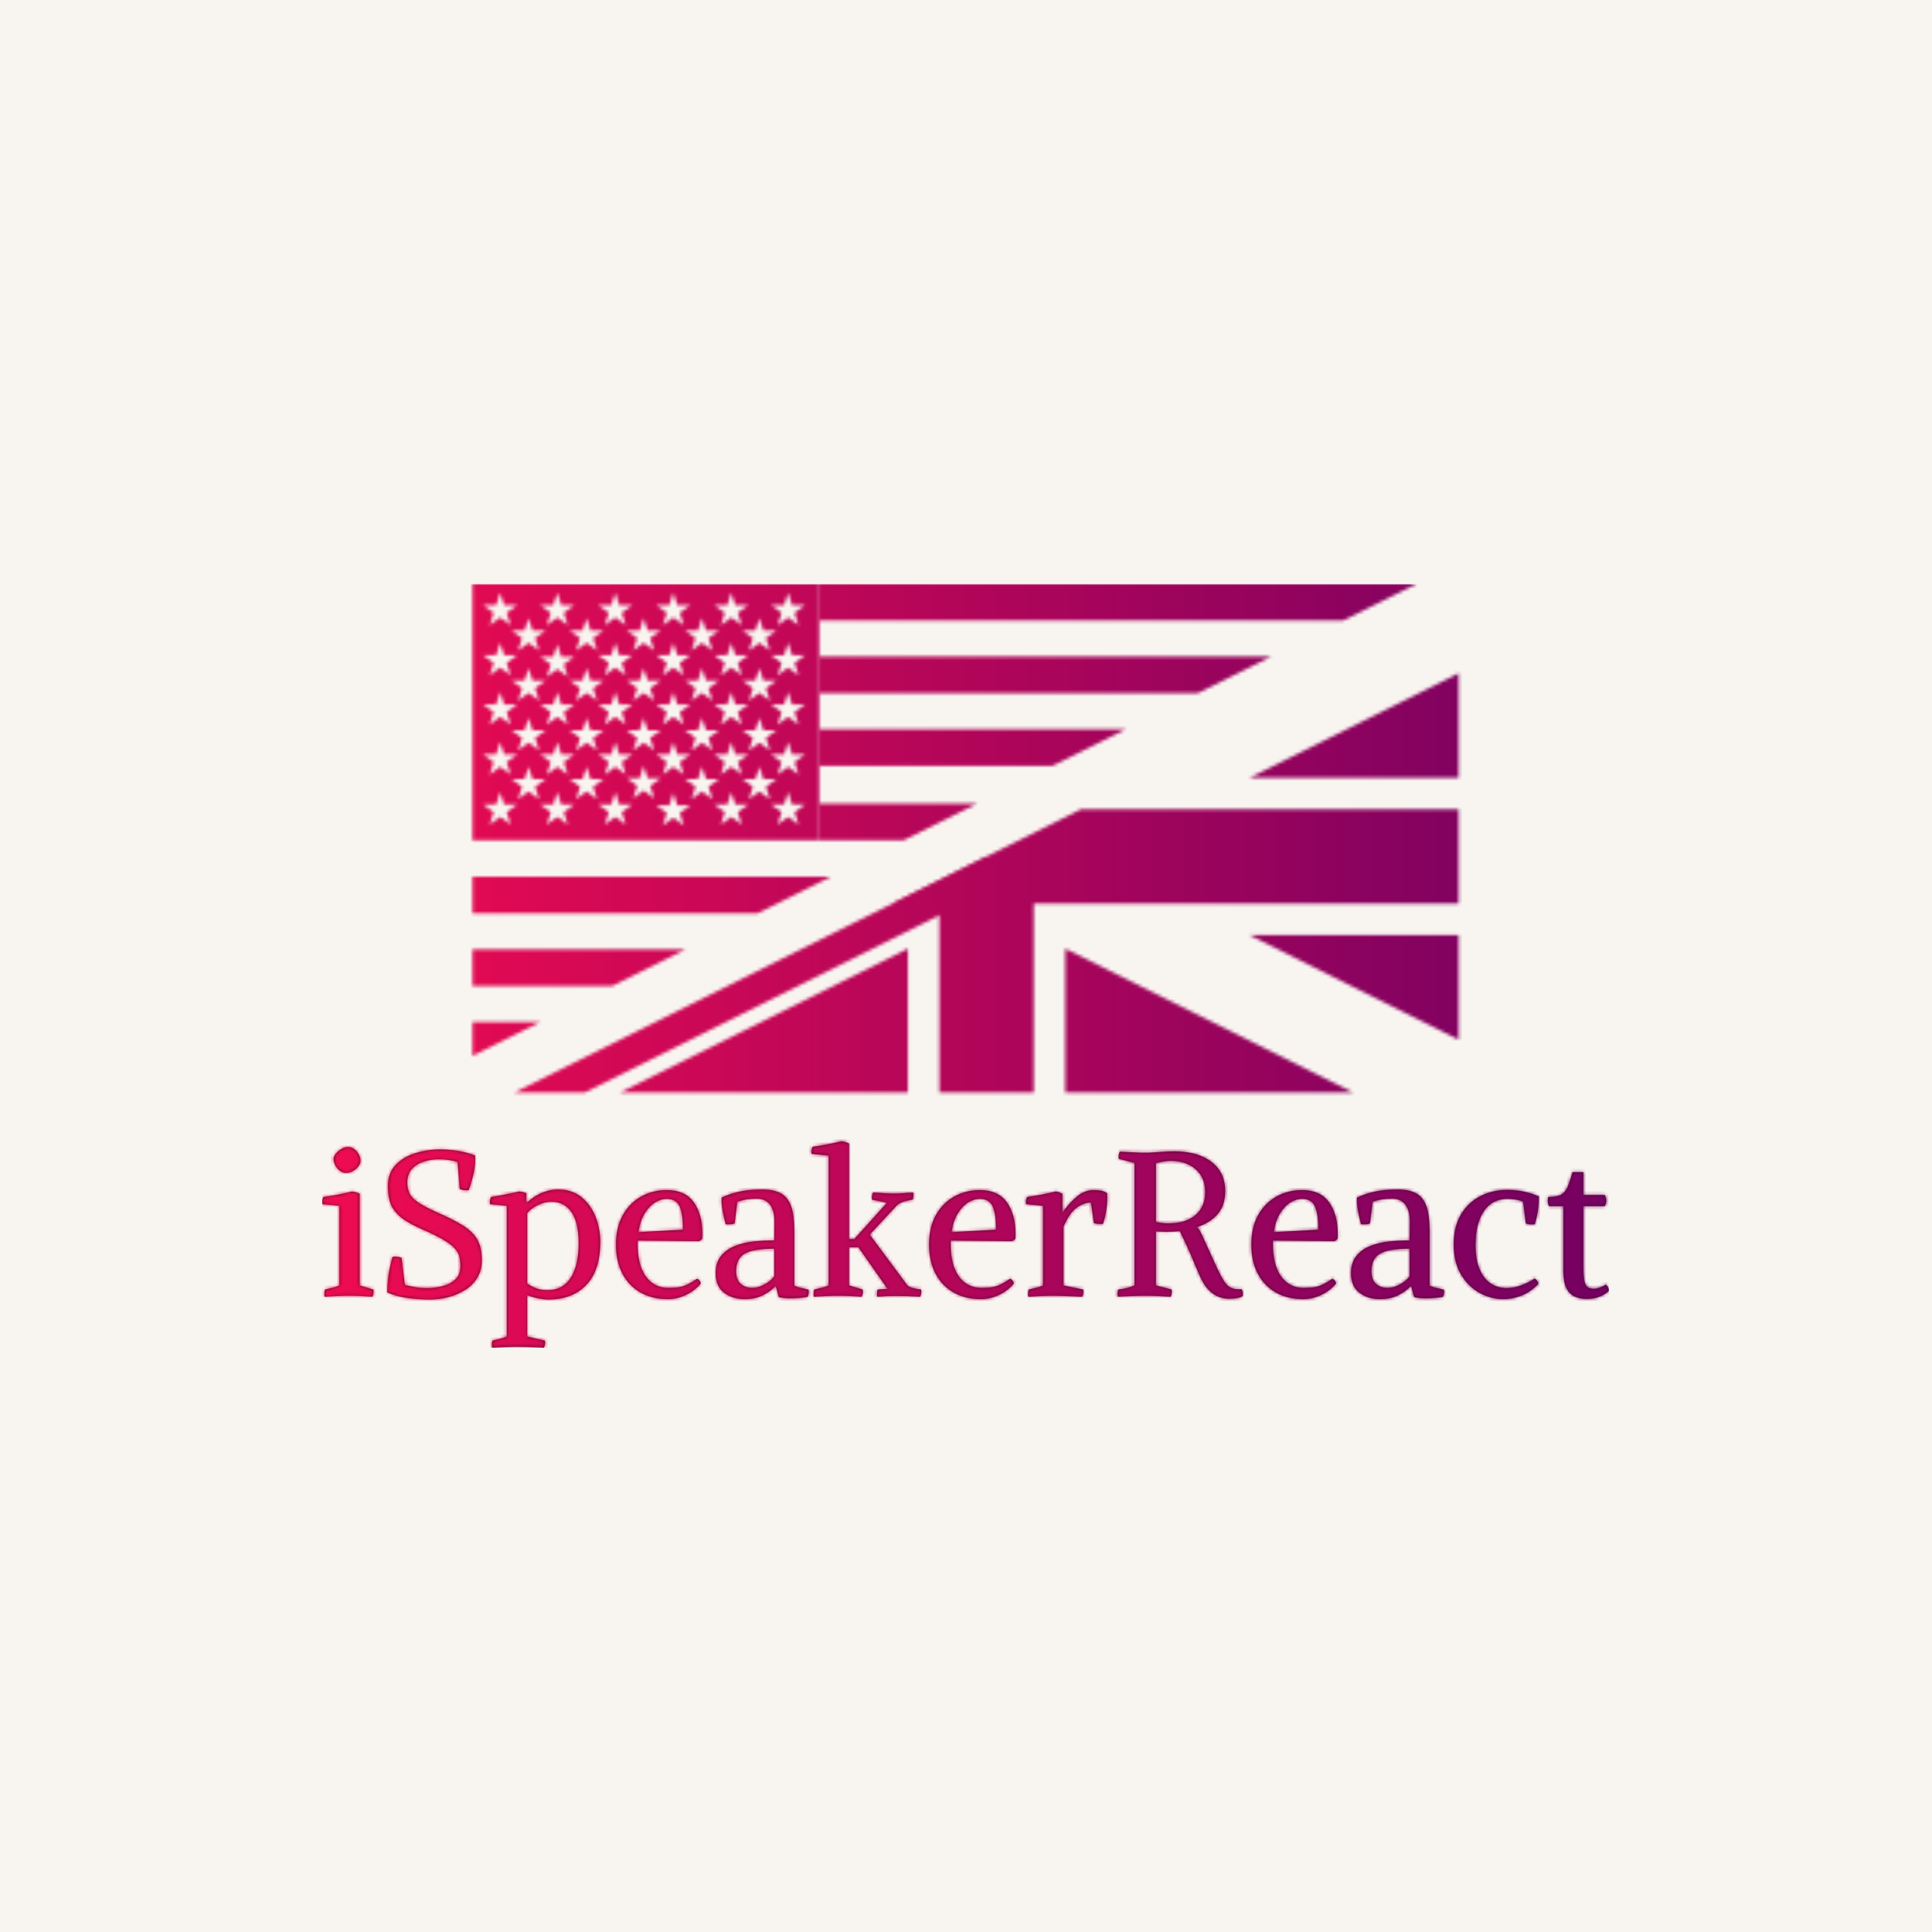 <?xml version="1.0" encoding="utf-8"?>
<svg viewBox="0 0 1500 1500" xmlns="http://www.w3.org/2000/svg">
  <rect width="1500" height="1500" fill="#f8f5f0" transform="matrix(1, 0, 0, 1, 0, 0)"/>
  <g transform="matrix(0.667, 0, 0, 0.667, 249.394, 453.045)">
    <svg viewBox="0 0 396 235" data-background-color="#f8f5f0" preserveAspectRatio="xMidYMid meet" height="890" width="1500" xmlns="http://www.w3.org/2000/svg">
      <g id="tight-bounds" transform="matrix(1,0,0,1,0.24,0.114)">
        <svg viewBox="0 0 395.52 234.771" height="234.771" width="395.52">
          <g>
            <svg viewBox="0 0 395.52 234.771" height="234.771" width="395.52">
              <g>
                <svg viewBox="0 0 395.52 234.771" height="234.771" width="395.52">
                  <g transform="matrix(1,0,0,1,0,171.308)">
                    <svg viewBox="0 0 395.52 63.463" height="63.463" width="395.52">
                      <g id="textblocktransform">
                        <svg viewBox="0 0 395.52 63.463" height="63.463" width="395.52" id="textblock">
                          <g>
                            <svg viewBox="0 0 395.52 63.463" height="63.463" width="395.52">
                              <g transform="matrix(1,0,0,1,0,0)">
                                <svg width="395.52" viewBox="1.009 -37.8 315.011 50.55" height="63.463" data-palette-color="#4b102c">
                                  <g class="wordmark-text-0" data-fill-palette-color="primary" id="text-0">
                                    <path d="M10.2-24.95L10.2-2.5 13.55-1.5Q13.7-0.55 13.3 0.25L13.3 0.25Q11.95 0.15 10.53 0.08 9.1 0 7.7 0L7.7 0Q6.3 0 4.65 0.08 3 0.15 1.6 0.25L1.6 0.25Q1.45-0.7 1.7-1.5L1.7-1.5Q2.65-1.75 3.58-1.95 4.5-2.15 5.2-2.5L5.2-2.5 5.2-22 1.05-22.4Q0.9-23.4 1.3-24.15L1.3-24.15Q3.1-24.4 4.93-24.75 6.75-25.1 8.3-25.5L8.3-25.5Q8.8-25.45 9.25-25.33 9.7-25.2 10.2-24.95L10.2-24.95ZM6.85-30.05L6.85-30.05Q6-30.05 5.3-30.6 4.6-31.15 4.2-31.95 3.8-32.75 3.8-33.45L3.8-33.45Q3.8-34.1 4.35-34.77 4.9-35.45 5.73-35.93 6.55-36.4 7.35-36.4L7.35-36.4Q8.25-36.4 8.95-35.83 9.65-35.25 10.03-34.48 10.4-33.7 10.4-33L10.4-33Q10.4-32.35 9.88-31.65 9.35-30.95 8.53-30.5 7.7-30.05 6.85-30.05ZM27.4 0.95L27.4 0.95Q24.55 0.95 21.77 0.55 19 0.15 16.95-0.8L16.95-0.8Q16.95-2.95 17.27-5.13 17.6-7.3 18.25-9.5L18.25-9.5Q18.4-9.5 18.55-9.53 18.7-9.55 18.9-9.55L18.9-9.55Q19.8-9.55 20.45-9.25L20.45-9.25 21.25-2.6Q22.2-2.4 23.57-2.13 24.95-1.85 26.65-1.85L26.65-1.85Q28.45-1.85 30.35-2.3 32.25-2.75 33.55-3.93 34.85-5.1 34.85-7.3L34.85-7.3Q34.85-8.6 34.57-9.65 34.3-10.7 33.35-11.7 32.4-12.7 30.45-13.83 28.5-14.95 25.15-16.4L25.15-16.4Q21.55-18 19.82-19.6 18.1-21.2 17.6-22.98 17.1-24.75 17.1-26.8L17.1-26.8Q17.1-29.95 18.92-31.93 20.75-33.9 23.7-34.85 26.65-35.8 29.95-35.8L29.95-35.8Q32.15-35.8 34.35-35.43 36.55-35.05 38.45-34.3L38.45-34.3Q38.55-32 38.07-29.93 37.6-27.85 36.9-25.85L36.9-25.85Q36.75-25.8 36.57-25.8 36.4-25.8 36.25-25.8L36.25-25.8Q35.4-25.8 34.7-26.1L34.7-26.1 34.15-32.75Q33.1-33.05 31.95-33.23 30.8-33.4 29.65-33.4L29.65-33.4Q27.7-33.4 25.9-32.83 24.1-32.25 22.97-31 21.85-29.75 21.85-27.65L21.85-27.65Q21.85-26.25 22.35-25.13 22.85-24 24.37-22.93 25.9-21.85 29-20.45L29-20.45Q32.9-18.75 35.35-17.25 37.8-15.75 38.95-13.8 40.1-11.85 40.1-8.7L40.1-8.7Q40.1-6.25 39-4.42 37.9-2.6 36.05-1.43 34.2-0.25 31.95 0.35 29.7 0.95 27.4 0.95ZM51-25.1L50.95-23.1 51.2-22.85Q53.2-24.6 55.1-25.3 57-26 58.7-26L58.7-26Q62.1-26 64.4-24.18 66.7-22.35 67.9-19.4 69.09-16.45 69.09-13.15L69.09-13.15Q69.09-6.2 65.67-2.63 62.25 0.95 56.3 0.95L56.3 0.95Q55.35 0.95 53.87 0.65 52.4 0.35 51.2-0.15L51.2-0.15 51.2 10 55.55 11Q55.7 11.95 55.3 12.75L55.3 12.75Q53.95 12.65 52.02 12.58 50.1 12.5 48.7 12.5L48.7 12.5Q47.3 12.5 45.65 12.58 44 12.65 42.6 12.75L42.6 12.75Q42.45 11.8 42.7 11L42.7 11Q43.55 10.8 44.45 10.58 45.35 10.35 46.2 10L46.2 10 46.2-22 42.1-22.4Q41.95-23.4 42.35-24.15L42.35-24.15Q42.75-24.2 44.6-24.53 46.45-24.85 49.25-25.5L49.25-25.5Q49.8-25.45 50.2-25.35 50.6-25.25 51-25.1L51-25.1ZM51.2-20.2L51.2-2.95Q52.15-2.3 53.32-1.83 54.5-1.35 56.2-1.35L56.2-1.35Q59.95-1.35 61.87-4.38 63.8-7.4 63.8-12.85L63.8-12.85Q63.8-18 62.02-20.5 60.25-23 57.2-23L57.2-23Q55.35-23 53.62-22.08 51.9-21.15 51.2-20.2L51.2-20.2ZM78.24-13.5L78.24-12.5Q78.24-7.45 80.27-4.67 82.29-1.9 85.79-1.9L85.79-1.9Q87.34-1.9 88.39-2.08 89.44-2.25 90.47-2.75 91.49-3.25 92.79-4.15L92.79-4.15Q93.59-3.8 93.69-2.95L93.69-2.95Q92.14-1.15 89.99-0.15 87.84 0.85 85.64 0.85L85.64 0.85Q81.84 0.85 78.99-0.75 76.14-2.35 74.54-5.35 72.94-8.35 72.94-12.5L72.94-12.5Q72.94-16.75 74.62-19.73 76.29-22.7 79.12-24.28 81.94-25.85 85.39-25.85L85.39-25.85Q89.84-25.85 91.97-22.88 94.09-19.9 94.09-15.2L94.09-15.2Q94.09-14.85 94.09-14.55 94.09-14.25 94.04-13.9L94.04-13.9 93.34-13.35 78.24-13.5ZM85.34-23.7L85.34-23.7Q83.89-23.7 82.47-22.8 81.04-21.9 79.94-20.1 78.84-18.3 78.44-15.55L78.44-15.55 89.34-16.15Q89.34-20 88.52-21.85 87.69-23.7 85.34-23.7ZM104.44 0.85L104.44 0.85Q101.44 0.85 99.39-0.73 97.34-2.3 97.34-5.5L97.34-5.5Q97.34-8 98.56-9.6 99.79-11.2 101.87-12.08 103.94-12.95 106.49-13.25 109.04-13.55 111.69-13.5L111.69-13.5 111.74-17.9Q111.79-20.7 110.69-22.23 109.59-23.75 107.34-23.75L107.34-23.75Q106.09-23.75 104.94-23.58 103.79-23.4 102.64-23L102.64-23 101.99-17.7Q101.59-17.5 100.89-17.48 100.19-17.45 99.79-17.5L99.79-17.5Q99.34-19.15 99.04-20.8 98.74-22.45 98.79-24L98.79-24Q101.14-25.1 103.52-25.55 105.89-26 108.69-26L108.69-26Q111.49-26 113.22-25.1 114.94-24.2 115.77-22 116.59-19.8 116.59-15.85L116.59-15.85 116.59-2.45Q117.44-2.05 118.34-1.88 119.24-1.7 120.09-1.45L120.09-1.45Q120.24-0.5 119.84 0.3L119.84 0.3Q119.04 0.45 117.92 0.55 116.79 0.65 115.64 0.65L115.64 0.65Q113.99 0.65 112.79 0.35L112.79 0.35 112.09-2.25 111.89-2.25Q110.64-0.95 108.79-0.05 106.94 0.85 104.44 0.85ZM106.34-1.9L106.34-1.9Q107.74-1.9 109.34-2.78 110.94-3.65 111.69-4.75L111.69-4.75 111.69-11.5Q106.54-11.5 104.44-10.28 102.34-9.05 102.34-6L102.34-6Q102.34-3.95 103.44-2.93 104.54-1.9 106.34-1.9ZM129.99-37.25L129.99-13.85 131.29-13.85 139.29-22.75 135.64-23.5Q135.59-23.7 135.59-24.05L135.59-24.05Q135.59-24.65 135.89-25.25L135.89-25.25Q137.24-25.2 138.41-25.1 139.59-25 140.99-25L140.99-25Q142.44-25 143.36-25.1 144.29-25.2 145.69-25.25L145.69-25.25Q145.74-25.05 145.74-24.88 145.74-24.7 145.74-24.5L145.74-24.5Q145.74-24.05 145.59-23.5L145.59-23.5Q144.79-23.45 143.69-23.13 142.59-22.8 141.84-22.25L141.84-22.25 135.04-14.95 144.29-2.5Q144.74-2.1 145.71-1.85 146.69-1.6 147.64-1.5L147.64-1.5Q147.64-1.35 147.66-1.23 147.69-1.1 147.69-0.95L147.69-0.95Q147.69-0.35 147.39 0.25L147.39 0.25Q145.94 0.15 144.46 0.1 142.99 0.05 141.44 0.05L141.44 0.05Q140.34 0.05 139.21 0.1 138.09 0.15 136.89 0.25L136.89 0.25Q136.84 0.05 136.84-0.13 136.84-0.3 136.84-0.45L136.84-0.45Q136.84-1 136.99-1.5L136.99-1.5 139.44-1.65 132.29-11.85 129.99-11.85 129.99-2.5 133.34-1.5Q133.34-1.35 133.36-1.23 133.39-1.1 133.39-0.95L133.39-0.95Q133.39-0.35 133.09 0.25L133.09 0.25Q131.74 0.15 130.31 0.08 128.89 0 127.49 0L127.49 0Q126.09 0 124.44 0.08 122.79 0.15 121.39 0.25L121.39 0.25Q121.34 0.05 121.34-0.13 121.34-0.3 121.34-0.45L121.34-0.45Q121.34-1 121.49-1.5L121.49-1.5Q122.44-1.75 123.36-1.95 124.29-2.15 124.99-2.5L124.99-2.5 124.99-34.3 120.84-34.7Q120.79-34.85 120.79-35 120.79-35.15 120.79-35.25L120.79-35.25Q120.79-35.85 121.09-36.45L121.09-36.45Q122.89-36.7 124.71-37.05 126.54-37.4 128.09-37.8L128.09-37.8Q128.59-37.75 129.04-37.63 129.49-37.5 129.99-37.25L129.99-37.25ZM154.89-13.5L154.89-12.5Q154.89-7.45 156.91-4.67 158.94-1.9 162.44-1.9L162.44-1.9Q163.99-1.9 165.04-2.08 166.09-2.25 167.11-2.75 168.14-3.25 169.44-4.15L169.44-4.15Q170.24-3.8 170.34-2.95L170.34-2.95Q168.79-1.15 166.64-0.15 164.49 0.85 162.29 0.85L162.29 0.85Q158.49 0.85 155.64-0.75 152.79-2.35 151.19-5.35 149.59-8.35 149.59-12.5L149.59-12.5Q149.59-16.75 151.26-19.73 152.94-22.7 155.76-24.28 158.59-25.85 162.04-25.85L162.04-25.85Q166.49-25.85 168.61-22.88 170.74-19.9 170.74-15.2L170.74-15.2Q170.74-14.85 170.74-14.55 170.74-14.25 170.69-13.9L170.69-13.9 169.99-13.35 154.89-13.5ZM161.99-23.7L161.99-23.7Q160.54-23.7 159.11-22.8 157.69-21.9 156.59-20.1 155.49-18.3 155.09-15.55L155.09-15.55 165.99-16.15Q165.99-20 165.16-21.85 164.34-23.7 161.99-23.7ZM182.48-16.85L182.48-2.5 187.33-1.5Q187.48-0.55 187.08 0.25L187.08 0.25Q186.18 0.2 184.86 0.15 183.53 0.1 182.23 0.05 180.93 0 179.98 0L179.98 0Q178.58 0 176.93 0.08 175.28 0.15 173.88 0.25L173.88 0.25Q173.73-0.7 173.98-1.5L173.98-1.5Q174.93-1.75 175.86-1.95 176.78-2.15 177.48-2.5L177.48-2.5 177.48-22 173.33-22.4Q173.18-23.4 173.58-24.15L173.58-24.15Q175.38-24.4 177.21-24.75 179.03-25.1 180.58-25.5L180.58-25.5Q181.08-25.45 181.41-25.33 181.73-25.2 182.23-24.95L182.23-24.95 182.23-20.4 182.28-20.35Q183.83-22.65 185.76-24.25 187.68-25.85 189.88-25.85L189.88-25.85Q190.73-25.85 191.56-25.73 192.38-25.6 193.18-25.1L193.18-25.1Q193.28-23.05 193.01-21.2 192.73-19.35 192.18-17.6L192.18-17.6Q191.83-17.55 191.08-17.57 190.33-17.6 189.93-17.8L189.93-17.8 189.23-22.8Q187.48-22.8 185.71-21.53 183.93-20.25 182.48-16.85L182.48-16.85ZM205.13-15.75L205.13-2.5 208.98-1.5Q209.13-0.55 208.73 0.25L208.73 0.25Q207.38 0.15 205.71 0.08 204.03 0 202.63 0L202.63 0Q201.23 0 199.21 0.08 197.18 0.15 195.78 0.25L195.78 0.25Q195.63-0.7 195.88-1.5L195.88-1.5Q196.93-1.6 197.93-1.85 198.93-2.1 199.88-2.5L199.88-2.5 199.88-32.5 196.03-33.5Q195.88-34.45 196.28-35.25L196.28-35.25Q197.63-35.2 199.71-35.08 201.78-34.95 203.38-35L203.38-35 208.08-35.3Q214.53-35.65 218.31-33.05 222.08-30.45 222.08-25.6L222.08-25.6Q222.08-22.2 220.33-20.08 218.58-17.95 215.23-16.8L215.23-16.8 215.23-16.6Q215.58-16.4 215.86-15.9 216.13-15.4 216.33-15L216.33-15Q218.33-10.6 219.56-7.9 220.78-5.2 221.61-3.85 222.43-2.5 223.31-2.02 224.18-1.55 225.48-1.55L225.48-1.55 226.08-1.6Q226.33-1.2 226.38-0.8 226.43-0.4 226.38 0L226.38 0Q226.13 0.35 225.43 0.5 224.73 0.65 224.06 0.7 223.38 0.75 223.08 0.75L223.08 0.75Q219.78 0.75 217.63-1.85L217.63-1.85Q216.68-3 215.86-4.85 215.03-6.7 213.93-9.38 212.83-12.05 210.98-15.8L210.98-15.8Q209.33-15.65 207.63-15.65L207.63-15.65Q206.98-15.65 206.36-15.68 205.73-15.7 205.13-15.75L205.13-15.75ZM217.18-25.3L217.18-25.3Q217.18-27.85 216.06-29.55 214.93-31.25 213.03-32.13 211.13-33 208.78-33L208.78-33Q207.93-33 207.03-32.85 206.13-32.7 205.13-32.45L205.13-32.45 205.13-18.05Q205.93-17.85 206.68-17.78 207.43-17.7 208.13-17.7L208.13-17.7Q212.48-17.7 214.83-19.75 217.18-21.8 217.18-25.3ZM233.78-13.5L233.78-12.5Q233.78-7.45 235.8-4.67 237.83-1.9 241.33-1.9L241.33-1.9Q242.88-1.9 243.93-2.08 244.98-2.25 246-2.75 247.03-3.25 248.33-4.15L248.33-4.15Q249.13-3.8 249.23-2.95L249.23-2.95Q247.68-1.15 245.53-0.15 243.38 0.85 241.18 0.85L241.18 0.85Q237.38 0.85 234.53-0.75 231.68-2.35 230.08-5.35 228.48-8.35 228.48-12.5L228.48-12.5Q228.48-16.75 230.15-19.73 231.83-22.7 234.65-24.28 237.48-25.85 240.93-25.85L240.93-25.85Q245.38-25.85 247.5-22.88 249.63-19.9 249.63-15.2L249.63-15.2Q249.63-14.85 249.63-14.55 249.63-14.25 249.58-13.9L249.58-13.9 248.88-13.35 233.78-13.5ZM240.88-23.7L240.88-23.7Q239.43-23.7 238-22.8 236.58-21.9 235.48-20.1 234.38-18.3 233.98-15.55L233.98-15.55 244.88-16.15Q244.88-20 244.05-21.85 243.23-23.7 240.88-23.7ZM259.98 0.85L259.98 0.85Q256.98 0.85 254.93-0.73 252.88-2.3 252.88-5.5L252.88-5.5Q252.88-8 254.1-9.6 255.33-11.2 257.4-12.08 259.48-12.95 262.03-13.25 264.58-13.55 267.23-13.5L267.23-13.5 267.28-17.9Q267.33-20.7 266.23-22.23 265.13-23.75 262.88-23.75L262.88-23.75Q261.63-23.75 260.48-23.58 259.33-23.4 258.18-23L258.18-23 257.53-17.7Q257.13-17.5 256.43-17.48 255.73-17.45 255.33-17.5L255.33-17.5Q254.88-19.15 254.58-20.8 254.28-22.45 254.33-24L254.33-24Q256.68-25.1 259.05-25.55 261.43-26 264.23-26L264.23-26Q267.03-26 268.75-25.1 270.48-24.2 271.3-22 272.13-19.8 272.13-15.85L272.13-15.85 272.13-2.45Q272.98-2.05 273.88-1.88 274.78-1.7 275.63-1.45L275.63-1.45Q275.78-0.5 275.38 0.3L275.38 0.3Q274.58 0.45 273.45 0.55 272.33 0.65 271.18 0.65L271.18 0.65Q269.53 0.65 268.33 0.35L268.33 0.35 267.63-2.25 267.43-2.25Q266.18-0.95 264.33-0.05 262.48 0.85 259.98 0.85ZM261.88-1.9L261.88-1.9Q263.28-1.9 264.88-2.78 266.48-3.65 267.23-4.75L267.23-4.75 267.23-11.5Q262.08-11.5 259.98-10.28 257.88-9.05 257.88-6L257.88-6Q257.88-3.95 258.98-2.93 260.08-1.9 261.88-1.9ZM295.67-17.7L295.02-23Q294.27-23.35 293.2-23.53 292.12-23.7 291.27-23.7L291.27-23.7Q288.62-23.7 286.87-22.28 285.12-20.85 284.25-18.32 283.37-15.8 283.37-12.5L283.37-12.5Q283.37-8.75 284.4-6.4 285.42-4.05 287.15-2.95 288.87-1.85 290.97-1.85L290.97-1.85Q292.62-1.85 294.4-2.48 296.17-3.1 297.87-4.2L297.87-4.2Q298.27-3.95 298.47-3.63 298.67-3.3 298.77-2.9L298.77-2.9Q296.92-0.95 294.7-0.05 292.47 0.85 290.22 0.85L290.22 0.85Q287.12 0.85 284.32-0.7 281.52-2.25 279.77-5.25 278.02-8.25 278.02-12.5L278.02-12.5Q278.02-16.9 279.8-19.88 281.57-22.85 284.57-24.38 287.57-25.9 291.12-25.9L291.12-25.9Q293.02-25.9 294.97-25.53 296.92-25.15 298.87-24.3L298.87-24.3Q298.87-20.6 297.87-17.5L297.87-17.5Q297.67-17.45 297.47-17.45 297.27-17.45 297.07-17.45L297.07-17.45Q296.72-17.45 296.37-17.5 296.02-17.55 295.67-17.7L295.67-17.7ZM310.52 0.8L310.52 0.8Q308.92 0.8 307.62 0.2 306.32-0.4 305.6-1.88 304.87-3.35 304.87-5.95L304.87-5.95 304.87-21.9 301.37-21.9Q301.07-22.45 301.05-23.03 301.02-23.6 301.12-24.15L301.12-24.15Q303.22-24.15 304.27-24.7 305.32-25.25 305.89-26.6 306.47-27.95 307.12-30.25L307.12-30.25 309.77-30.25 309.77-24.65 315.02-24.65Q315.72-23.2 315.02-21.9L315.02-21.9 309.77-21.9 309.77-7.2Q309.77-4.9 310-3.73 310.22-2.55 310.77-2.13 311.32-1.7 312.27-1.7L312.27-1.7Q313.07-1.7 313.82-2 314.57-2.3 315.27-2.7L315.27-2.7Q315.97-2.25 316.02-1.2L316.02-1.2Q315.47-0.55 314.02 0.13 312.57 0.8 310.52 0.8Z" fill="#4b102c" data-fill-palette-color="primary"/>
                                  </g>
                                </svg>
                              </g>
                            </svg>
                          </g>
                        </svg>
                      </g>
                    </svg>
                  </g>
                  <g transform="matrix(1,0,0,1,46.213,0)">
                    <svg viewBox="0 0 303.095 156.326" height="156.326" width="303.095">
                      <g>
                        <svg xmlns="http://www.w3.org/2000/svg" version="1.1" x="0" y="0" viewBox="1.351 24.908 97.298 50.183" enable-background="new 0 0 100 100" height="156.326" width="303.095" class="icon-icon-0" data-fill-palette-color="accent" id="icon-0"/>
                      </g>
                    </svg>
                  </g>
                  <g/>
                </svg>
              </g>
            </svg>
          </g>
          <defs/>
          <mask id="b57e455e-c21c-4458-a210-07926d570e42">
            <g id="SvgjsG1372">
              <svg viewBox="0 0 395.52 234.771" height="234.771" width="395.52">
                <g>
                  <svg viewBox="0 0 395.52 234.771" height="234.771" width="395.52">
                    <g>
                      <svg viewBox="0 0 395.52 234.771" height="234.771" width="395.52">
                        <g transform="matrix(1,0,0,1,0,171.308)">
                          <svg viewBox="0 0 395.52 63.463" height="63.463" width="395.52">
                            <g id="SvgjsG1371">
                              <svg viewBox="0 0 395.52 63.463" height="63.463" width="395.52" id="SvgjsSvg1370">
                                <g>
                                  <svg viewBox="0 0 395.52 63.463" height="63.463" width="395.52">
                                    <g transform="matrix(1,0,0,1,0,0)">
                                      <svg width="395.52" viewBox="1.009 -37.8 315.011 50.55" height="63.463" data-palette-color="#4b102c">
                                        <g class="wordmark-text-0" data-fill-palette-color="primary" id="SvgjsG1369">
                                          <path d="M10.2-24.95L10.2-2.5 13.55-1.5Q13.7-0.55 13.3 0.25L13.3 0.25Q11.95 0.15 10.53 0.08 9.1 0 7.7 0L7.7 0Q6.3 0 4.65 0.08 3 0.15 1.6 0.25L1.6 0.25Q1.45-0.7 1.7-1.5L1.7-1.5Q2.65-1.75 3.58-1.95 4.5-2.15 5.2-2.5L5.2-2.5 5.2-22 1.05-22.4Q0.9-23.4 1.3-24.15L1.3-24.15Q3.1-24.4 4.93-24.75 6.75-25.1 8.3-25.5L8.3-25.5Q8.8-25.45 9.25-25.33 9.7-25.2 10.2-24.95L10.2-24.95ZM6.85-30.05L6.85-30.05Q6-30.05 5.3-30.6 4.6-31.15 4.2-31.95 3.8-32.75 3.8-33.45L3.8-33.45Q3.8-34.1 4.35-34.77 4.9-35.45 5.73-35.93 6.55-36.4 7.35-36.4L7.35-36.4Q8.25-36.4 8.95-35.83 9.65-35.25 10.03-34.48 10.4-33.7 10.4-33L10.4-33Q10.4-32.35 9.88-31.65 9.35-30.95 8.53-30.5 7.7-30.05 6.85-30.05ZM27.4 0.95L27.4 0.95Q24.55 0.95 21.77 0.55 19 0.15 16.95-0.8L16.95-0.8Q16.95-2.95 17.27-5.13 17.6-7.3 18.25-9.5L18.25-9.5Q18.4-9.5 18.55-9.53 18.7-9.55 18.9-9.55L18.9-9.55Q19.8-9.55 20.45-9.25L20.45-9.25 21.25-2.6Q22.2-2.4 23.57-2.13 24.95-1.85 26.65-1.85L26.65-1.85Q28.45-1.85 30.35-2.3 32.25-2.75 33.55-3.93 34.85-5.1 34.85-7.3L34.85-7.3Q34.85-8.6 34.57-9.65 34.3-10.7 33.35-11.7 32.4-12.7 30.45-13.83 28.5-14.95 25.15-16.4L25.15-16.4Q21.55-18 19.82-19.6 18.1-21.2 17.6-22.98 17.1-24.75 17.1-26.8L17.1-26.8Q17.1-29.95 18.92-31.93 20.75-33.9 23.7-34.85 26.65-35.8 29.95-35.8L29.95-35.8Q32.15-35.8 34.35-35.43 36.55-35.05 38.45-34.3L38.45-34.3Q38.55-32 38.07-29.93 37.6-27.85 36.9-25.85L36.9-25.85Q36.75-25.8 36.57-25.8 36.4-25.8 36.25-25.8L36.25-25.8Q35.4-25.8 34.7-26.1L34.7-26.1 34.15-32.75Q33.1-33.05 31.95-33.23 30.8-33.4 29.65-33.4L29.65-33.4Q27.7-33.4 25.9-32.83 24.1-32.25 22.97-31 21.85-29.75 21.85-27.65L21.85-27.65Q21.85-26.25 22.35-25.13 22.85-24 24.37-22.93 25.9-21.85 29-20.45L29-20.45Q32.9-18.75 35.35-17.25 37.8-15.75 38.95-13.8 40.1-11.85 40.1-8.7L40.1-8.7Q40.1-6.25 39-4.42 37.9-2.6 36.05-1.43 34.2-0.25 31.95 0.35 29.7 0.95 27.4 0.95ZM51-25.1L50.95-23.1 51.2-22.85Q53.2-24.6 55.1-25.3 57-26 58.7-26L58.7-26Q62.1-26 64.4-24.18 66.7-22.35 67.9-19.4 69.09-16.45 69.09-13.15L69.09-13.15Q69.09-6.2 65.67-2.63 62.25 0.95 56.3 0.95L56.3 0.95Q55.35 0.95 53.87 0.65 52.4 0.35 51.2-0.15L51.2-0.15 51.2 10 55.55 11Q55.7 11.95 55.3 12.75L55.3 12.75Q53.95 12.65 52.02 12.58 50.1 12.5 48.7 12.5L48.7 12.5Q47.3 12.5 45.65 12.58 44 12.65 42.6 12.75L42.6 12.75Q42.45 11.8 42.7 11L42.7 11Q43.55 10.8 44.45 10.58 45.35 10.35 46.2 10L46.2 10 46.2-22 42.1-22.4Q41.95-23.4 42.35-24.15L42.35-24.15Q42.75-24.2 44.6-24.53 46.45-24.85 49.25-25.5L49.25-25.5Q49.8-25.45 50.2-25.35 50.6-25.25 51-25.1L51-25.1ZM51.2-20.2L51.2-2.95Q52.15-2.3 53.32-1.83 54.5-1.35 56.2-1.35L56.2-1.35Q59.95-1.35 61.87-4.38 63.8-7.4 63.8-12.85L63.8-12.85Q63.8-18 62.02-20.5 60.25-23 57.2-23L57.2-23Q55.35-23 53.62-22.08 51.9-21.15 51.2-20.2L51.2-20.2ZM78.24-13.5L78.24-12.5Q78.24-7.45 80.27-4.67 82.29-1.9 85.79-1.9L85.79-1.9Q87.34-1.9 88.39-2.08 89.44-2.25 90.47-2.75 91.49-3.25 92.79-4.15L92.79-4.15Q93.59-3.8 93.69-2.95L93.69-2.95Q92.14-1.15 89.99-0.15 87.84 0.85 85.64 0.85L85.64 0.85Q81.84 0.85 78.99-0.75 76.14-2.35 74.54-5.35 72.94-8.35 72.94-12.5L72.94-12.5Q72.94-16.75 74.62-19.73 76.29-22.7 79.12-24.28 81.94-25.85 85.39-25.85L85.39-25.85Q89.84-25.85 91.97-22.88 94.09-19.9 94.09-15.2L94.09-15.2Q94.09-14.85 94.09-14.55 94.09-14.25 94.04-13.9L94.04-13.9 93.34-13.35 78.24-13.5ZM85.34-23.7L85.34-23.7Q83.89-23.7 82.47-22.8 81.04-21.9 79.94-20.1 78.84-18.3 78.44-15.55L78.44-15.55 89.34-16.15Q89.34-20 88.52-21.85 87.69-23.7 85.34-23.7ZM104.44 0.85L104.44 0.85Q101.44 0.85 99.39-0.73 97.34-2.3 97.34-5.5L97.34-5.5Q97.34-8 98.56-9.6 99.79-11.2 101.87-12.08 103.94-12.95 106.49-13.25 109.04-13.55 111.69-13.5L111.69-13.5 111.74-17.9Q111.79-20.7 110.69-22.23 109.59-23.75 107.34-23.75L107.34-23.75Q106.09-23.75 104.94-23.58 103.79-23.4 102.64-23L102.64-23 101.99-17.7Q101.59-17.5 100.89-17.48 100.19-17.45 99.79-17.5L99.79-17.5Q99.34-19.15 99.04-20.8 98.74-22.45 98.79-24L98.79-24Q101.14-25.1 103.52-25.55 105.89-26 108.69-26L108.69-26Q111.49-26 113.22-25.1 114.94-24.2 115.77-22 116.59-19.8 116.59-15.85L116.59-15.85 116.59-2.45Q117.44-2.05 118.34-1.88 119.24-1.7 120.09-1.45L120.09-1.45Q120.24-0.5 119.84 0.3L119.84 0.3Q119.04 0.45 117.92 0.55 116.79 0.65 115.64 0.65L115.64 0.65Q113.99 0.65 112.79 0.35L112.79 0.35 112.09-2.25 111.89-2.25Q110.64-0.95 108.79-0.05 106.94 0.85 104.44 0.85ZM106.34-1.9L106.34-1.9Q107.74-1.9 109.34-2.78 110.94-3.65 111.69-4.75L111.69-4.75 111.69-11.5Q106.54-11.5 104.44-10.28 102.34-9.05 102.34-6L102.34-6Q102.34-3.95 103.44-2.93 104.54-1.9 106.34-1.9ZM129.99-37.25L129.99-13.85 131.29-13.85 139.29-22.75 135.64-23.5Q135.59-23.7 135.59-24.05L135.59-24.05Q135.59-24.65 135.89-25.25L135.89-25.25Q137.24-25.2 138.41-25.1 139.59-25 140.99-25L140.99-25Q142.44-25 143.36-25.1 144.29-25.2 145.69-25.25L145.69-25.25Q145.74-25.05 145.74-24.88 145.74-24.7 145.74-24.5L145.74-24.5Q145.74-24.05 145.59-23.5L145.59-23.5Q144.79-23.45 143.69-23.13 142.59-22.8 141.84-22.25L141.84-22.25 135.04-14.95 144.29-2.5Q144.74-2.1 145.71-1.85 146.69-1.6 147.64-1.5L147.64-1.5Q147.64-1.35 147.66-1.23 147.69-1.1 147.69-0.95L147.69-0.95Q147.69-0.35 147.39 0.25L147.39 0.25Q145.94 0.15 144.46 0.1 142.99 0.05 141.44 0.05L141.44 0.05Q140.34 0.05 139.21 0.1 138.09 0.15 136.89 0.25L136.89 0.25Q136.84 0.05 136.84-0.13 136.84-0.3 136.84-0.45L136.84-0.45Q136.84-1 136.99-1.5L136.99-1.5 139.44-1.65 132.29-11.85 129.99-11.85 129.99-2.5 133.34-1.5Q133.34-1.35 133.36-1.23 133.39-1.1 133.39-0.95L133.39-0.95Q133.39-0.35 133.09 0.25L133.09 0.25Q131.74 0.15 130.31 0.08 128.89 0 127.49 0L127.49 0Q126.09 0 124.44 0.08 122.79 0.15 121.39 0.25L121.39 0.25Q121.34 0.05 121.34-0.13 121.34-0.3 121.34-0.45L121.34-0.45Q121.34-1 121.49-1.5L121.49-1.5Q122.44-1.75 123.36-1.95 124.29-2.15 124.99-2.5L124.99-2.5 124.99-34.3 120.84-34.7Q120.79-34.85 120.79-35 120.79-35.15 120.79-35.25L120.79-35.25Q120.79-35.85 121.09-36.45L121.09-36.45Q122.89-36.7 124.71-37.05 126.54-37.4 128.09-37.8L128.09-37.8Q128.59-37.75 129.04-37.63 129.49-37.5 129.99-37.25L129.99-37.25ZM154.89-13.5L154.89-12.5Q154.89-7.45 156.91-4.67 158.94-1.9 162.44-1.9L162.44-1.9Q163.99-1.9 165.04-2.08 166.09-2.25 167.11-2.75 168.14-3.25 169.44-4.15L169.44-4.15Q170.24-3.8 170.34-2.95L170.34-2.95Q168.79-1.15 166.64-0.15 164.49 0.85 162.29 0.85L162.29 0.85Q158.49 0.85 155.64-0.75 152.79-2.35 151.19-5.35 149.59-8.35 149.59-12.5L149.59-12.5Q149.59-16.75 151.26-19.73 152.94-22.7 155.76-24.28 158.59-25.85 162.04-25.85L162.04-25.85Q166.49-25.85 168.61-22.88 170.74-19.9 170.74-15.2L170.74-15.2Q170.74-14.85 170.74-14.55 170.74-14.25 170.69-13.9L170.69-13.9 169.99-13.35 154.89-13.5ZM161.99-23.7L161.99-23.7Q160.54-23.7 159.11-22.8 157.69-21.9 156.59-20.1 155.49-18.3 155.09-15.55L155.09-15.55 165.99-16.15Q165.99-20 165.16-21.85 164.34-23.7 161.99-23.7ZM182.48-16.85L182.48-2.5 187.33-1.5Q187.48-0.55 187.08 0.25L187.08 0.25Q186.18 0.2 184.86 0.15 183.53 0.1 182.23 0.05 180.93 0 179.98 0L179.98 0Q178.58 0 176.93 0.08 175.28 0.15 173.88 0.25L173.88 0.25Q173.73-0.7 173.98-1.5L173.98-1.5Q174.93-1.75 175.86-1.95 176.78-2.15 177.48-2.5L177.48-2.5 177.48-22 173.33-22.4Q173.18-23.4 173.58-24.15L173.58-24.15Q175.38-24.4 177.21-24.75 179.03-25.1 180.58-25.5L180.58-25.5Q181.08-25.45 181.41-25.33 181.73-25.2 182.23-24.95L182.23-24.95 182.23-20.4 182.28-20.35Q183.83-22.65 185.76-24.25 187.68-25.85 189.88-25.85L189.88-25.85Q190.73-25.85 191.56-25.73 192.38-25.6 193.18-25.1L193.18-25.1Q193.28-23.05 193.01-21.2 192.73-19.35 192.18-17.6L192.18-17.6Q191.83-17.55 191.08-17.57 190.33-17.6 189.93-17.8L189.93-17.8 189.23-22.8Q187.48-22.8 185.71-21.53 183.93-20.25 182.48-16.85L182.48-16.85ZM205.13-15.75L205.13-2.5 208.98-1.5Q209.13-0.55 208.73 0.25L208.73 0.25Q207.38 0.15 205.71 0.08 204.03 0 202.63 0L202.63 0Q201.23 0 199.21 0.08 197.18 0.15 195.78 0.25L195.78 0.25Q195.63-0.7 195.88-1.5L195.88-1.5Q196.93-1.6 197.93-1.85 198.93-2.1 199.88-2.5L199.88-2.5 199.88-32.5 196.03-33.5Q195.88-34.45 196.28-35.25L196.28-35.25Q197.63-35.2 199.71-35.08 201.78-34.95 203.38-35L203.38-35 208.08-35.3Q214.53-35.65 218.31-33.05 222.08-30.45 222.08-25.6L222.08-25.6Q222.08-22.2 220.33-20.08 218.58-17.95 215.23-16.8L215.23-16.8 215.23-16.6Q215.58-16.4 215.86-15.9 216.13-15.4 216.33-15L216.33-15Q218.33-10.6 219.56-7.9 220.78-5.2 221.61-3.85 222.43-2.5 223.31-2.02 224.18-1.55 225.48-1.55L225.48-1.55 226.08-1.6Q226.33-1.2 226.38-0.8 226.43-0.4 226.38 0L226.38 0Q226.13 0.35 225.43 0.5 224.73 0.65 224.06 0.7 223.38 0.75 223.08 0.75L223.08 0.75Q219.78 0.75 217.63-1.85L217.63-1.85Q216.68-3 215.86-4.85 215.03-6.7 213.93-9.38 212.83-12.05 210.98-15.8L210.98-15.8Q209.33-15.65 207.63-15.65L207.63-15.65Q206.98-15.65 206.36-15.68 205.73-15.7 205.13-15.75L205.13-15.75ZM217.18-25.3L217.18-25.3Q217.18-27.85 216.06-29.55 214.93-31.25 213.03-32.13 211.13-33 208.78-33L208.78-33Q207.93-33 207.03-32.85 206.13-32.7 205.13-32.45L205.13-32.45 205.13-18.05Q205.93-17.85 206.68-17.78 207.43-17.7 208.13-17.7L208.13-17.7Q212.48-17.7 214.83-19.75 217.18-21.8 217.18-25.3ZM233.78-13.5L233.78-12.5Q233.78-7.45 235.8-4.67 237.83-1.9 241.33-1.9L241.33-1.9Q242.88-1.9 243.93-2.08 244.98-2.25 246-2.75 247.03-3.25 248.33-4.15L248.33-4.15Q249.13-3.8 249.23-2.95L249.23-2.95Q247.68-1.15 245.53-0.15 243.38 0.85 241.18 0.85L241.18 0.85Q237.38 0.85 234.53-0.75 231.68-2.35 230.08-5.35 228.48-8.35 228.48-12.5L228.48-12.5Q228.48-16.75 230.15-19.73 231.83-22.7 234.65-24.28 237.48-25.85 240.93-25.85L240.93-25.85Q245.38-25.85 247.5-22.88 249.63-19.9 249.63-15.2L249.63-15.2Q249.63-14.85 249.63-14.55 249.63-14.25 249.58-13.9L249.58-13.9 248.88-13.35 233.78-13.5ZM240.88-23.7L240.88-23.7Q239.43-23.7 238-22.8 236.58-21.9 235.48-20.1 234.38-18.3 233.98-15.55L233.98-15.55 244.88-16.15Q244.88-20 244.05-21.85 243.23-23.7 240.88-23.7ZM259.98 0.85L259.98 0.85Q256.98 0.85 254.93-0.73 252.88-2.3 252.88-5.5L252.88-5.5Q252.88-8 254.1-9.6 255.33-11.2 257.4-12.08 259.48-12.95 262.03-13.25 264.58-13.55 267.23-13.5L267.23-13.5 267.28-17.9Q267.33-20.7 266.23-22.23 265.13-23.75 262.88-23.75L262.88-23.75Q261.63-23.75 260.48-23.58 259.33-23.4 258.18-23L258.18-23 257.53-17.7Q257.13-17.5 256.43-17.48 255.73-17.45 255.33-17.5L255.33-17.5Q254.88-19.15 254.58-20.8 254.28-22.45 254.33-24L254.33-24Q256.68-25.1 259.05-25.55 261.43-26 264.23-26L264.23-26Q267.03-26 268.75-25.1 270.48-24.2 271.3-22 272.13-19.8 272.13-15.85L272.13-15.85 272.13-2.45Q272.98-2.05 273.88-1.88 274.78-1.7 275.63-1.45L275.63-1.45Q275.78-0.5 275.38 0.3L275.38 0.3Q274.58 0.45 273.45 0.55 272.33 0.65 271.18 0.65L271.18 0.65Q269.53 0.65 268.33 0.35L268.33 0.35 267.63-2.25 267.43-2.25Q266.18-0.95 264.33-0.05 262.48 0.85 259.98 0.85ZM261.88-1.9L261.88-1.9Q263.28-1.9 264.88-2.78 266.48-3.65 267.23-4.75L267.23-4.75 267.23-11.5Q262.08-11.5 259.98-10.28 257.88-9.05 257.88-6L257.88-6Q257.88-3.95 258.98-2.93 260.08-1.9 261.88-1.9ZM295.67-17.7L295.02-23Q294.27-23.35 293.2-23.53 292.12-23.7 291.27-23.7L291.27-23.7Q288.62-23.7 286.87-22.28 285.12-20.85 284.25-18.32 283.37-15.8 283.37-12.5L283.37-12.5Q283.37-8.75 284.4-6.4 285.42-4.05 287.15-2.95 288.87-1.85 290.97-1.85L290.97-1.85Q292.62-1.85 294.4-2.48 296.17-3.1 297.87-4.2L297.87-4.2Q298.27-3.95 298.47-3.63 298.67-3.3 298.77-2.9L298.77-2.9Q296.92-0.95 294.7-0.05 292.47 0.85 290.22 0.85L290.22 0.85Q287.12 0.85 284.32-0.7 281.52-2.25 279.77-5.25 278.02-8.25 278.02-12.5L278.02-12.5Q278.02-16.9 279.8-19.88 281.57-22.85 284.57-24.38 287.57-25.9 291.12-25.9L291.12-25.9Q293.02-25.9 294.97-25.53 296.92-25.15 298.87-24.3L298.87-24.3Q298.87-20.6 297.87-17.5L297.87-17.5Q297.67-17.45 297.47-17.45 297.27-17.45 297.07-17.45L297.07-17.45Q296.72-17.45 296.37-17.5 296.02-17.55 295.67-17.7L295.67-17.7ZM310.52 0.8L310.52 0.8Q308.92 0.8 307.62 0.2 306.32-0.4 305.6-1.88 304.87-3.35 304.87-5.95L304.87-5.95 304.87-21.9 301.37-21.9Q301.07-22.45 301.05-23.03 301.02-23.6 301.12-24.15L301.12-24.15Q303.22-24.15 304.27-24.7 305.32-25.25 305.89-26.6 306.47-27.95 307.12-30.25L307.12-30.25 309.77-30.25 309.77-24.65 315.02-24.65Q315.72-23.2 315.02-21.9L315.02-21.9 309.77-21.9 309.77-7.2Q309.77-4.9 310-3.73 310.22-2.55 310.77-2.13 311.32-1.7 312.27-1.7L312.27-1.7Q313.07-1.7 313.82-2 314.57-2.3 315.27-2.7L315.27-2.7Q315.97-2.25 316.02-1.2L316.02-1.2Q315.47-0.55 314.02 0.13 312.57 0.8 310.52 0.8Z" fill="black"/>
                                        </g>
                                      </svg>
                                    </g>
                                  </svg>
                                </g>
                              </svg>
                            </g>
                          </svg>
                        </g>
                        <g transform="matrix(1,0,0,1,46.213,0)">
                          <svg viewBox="0 0 303.095 156.326" height="156.326" width="303.095">
                            <g>
                              <svg xmlns="http://www.w3.org/2000/svg" version="1.1" x="0" y="0" viewBox="1.351 24.908 97.298 50.183" enable-background="new 0 0 100 100" height="156.326" width="303.095" class="icon-icon-0" data-fill-palette-color="accent" id="SvgjsSvg1368">
                                <g fill="white">
                                  <g fill="white">
                                    <g fill="white">
                                      <g fill="white">
                                        <polygon points="12.439,75.091 52.073,55.275 52.073,51.804 5.496,75.091     " fill="white"/>
                                        <g fill="white">
                                          <polygon points="15.913,75.091 44.309,75.091 44.309,60.892      " fill="white"/>
                                          <polygon points="59.835,75.091 88.234,75.091 59.835,60.892      " fill="white"/>
                                        </g>
                                        <g fill="white">
                                          <polygon points="98.649,69.882 98.649,59.566 78.017,59.566      " fill="white"/>
                                          <polygon points="98.647,33.723 78.012,44.041 98.649,44.041      " fill="white"/>
                                        </g>
                                        <polygon points="42.758,56.46 47.416,56.46 47.416,75.091 56.73,75.091 56.73,56.46 98.649,56.46 98.649,47.146 61.386,47.146           " fill="white"/>
                                      </g>
                                    </g>
                                  </g>
                                  <g fill="white">
                                    <g fill="white">
                                      <path d="M1.351 24.908V50.213H35.563V24.908zM29.661 28.294L30.055 29.509H31.333L30.299 30.259 30.695 31.474 29.662 30.724 28.628 31.474 29.024 30.259 27.991 29.509H29.267zM30.693 36.415L29.66 35.664 28.626 36.415 29.022 35.201 27.989 34.449H29.266L29.661 33.234 30.055 34.449H31.333L30.299 35.201zM30.693 41.324L29.66 40.574 28.626 41.324 29.022 40.109 27.989 39.359H29.266L29.661 38.144 30.055 39.359H31.333L30.299 40.109zM27.92 43.705L26.888 42.955 25.855 43.705 26.25 42.49 25.217 41.738H26.493L26.889 40.524 27.284 41.738H28.56L27.528 42.49zM25.03 41.324L23.997 40.574 22.964 41.324 23.36 40.109 22.326 39.359H23.603L23.998 38.144 24.394 39.359H25.67L24.638 40.109zM22.198 43.705L21.165 42.955 20.131 43.705 20.527 42.49 19.494 41.738H20.771L21.166 40.524 21.56 41.738H22.837L21.804 42.49zM19.275 41.324L18.242 40.574 17.209 41.324 17.605 40.109 16.571 39.359H17.848L18.243 38.144 18.638 39.359H19.916L18.882 40.109zM16.474 43.705L15.44 42.955 14.408 43.705 14.803 42.49 13.77 41.738H15.047L15.441 40.524 15.837 41.738H17.113L16.08 42.49zM13.643 41.324L12.609 40.574 11.575 41.324 11.971 40.109 10.938 39.359H12.216L12.61 38.144 13.005 39.359H14.282L13.249 40.109zM10.75 43.705L9.718 42.955 8.685 43.705 9.08 42.49 8.047 41.738H9.324L9.719 40.524 10.114 41.738H11.391L10.358 42.49zM7.918 41.324L6.885 40.574 5.852 41.324 6.247 40.109 5.213 39.359H6.491L6.886 38.144 7.282 39.359H8.559L7.525 40.109zM5.212 34.449H6.49L6.885 33.234 7.281 34.449H8.558L7.524 35.201 7.919 36.415 6.886 35.664 5.853 36.415 6.248 35.201zM27.92 33.917L26.888 33.167 25.855 33.917 26.25 32.702 25.217 31.95H26.493L26.889 30.737 27.284 31.95H28.56L27.528 32.702zM27.92 38.779L26.888 38.027 25.855 38.779 26.25 37.562 25.217 36.812H26.493L26.889 35.597 27.284 36.812H28.56L27.528 37.562zM25.668 34.449L24.636 35.201 25.03 36.415 23.997 35.664 22.964 36.415 23.36 35.201 22.326 34.449H23.603L23.998 33.234 24.394 34.449zM22.198 38.779L21.165 38.027 20.131 38.779 20.527 37.562 19.494 36.812H20.771L21.166 35.597 21.56 36.812H22.837L21.804 37.562zM21.802 32.703L22.198 33.918 21.165 33.168 20.131 33.918 20.527 32.703 19.494 31.951H20.771L21.166 30.738 21.56 31.951H22.837zM19.915 34.449L18.881 35.201 19.276 36.415 18.243 35.664 17.21 36.415 17.606 35.201 16.572 34.449H17.849L18.244 33.234 18.639 34.449zM16.474 38.779L15.44 38.027 14.408 38.779 14.803 37.562 13.77 36.812H15.047L15.441 35.597 15.837 36.812H17.113L16.08 37.562zM16.079 32.703L16.475 33.918 15.441 33.168 14.409 33.918 14.804 32.703 13.771 31.951H15.048L15.442 30.738 15.838 31.951H17.114zM14.282 34.449L13.249 35.201 13.645 36.415 12.611 35.664 11.576 36.415 11.972 35.201 10.939 34.449H12.217L12.611 33.234 13.006 34.449zM10.75 38.779L9.718 38.027 8.685 38.779 9.08 37.562 8.047 36.812H9.324L9.719 35.597 10.114 36.812H11.391L10.358 37.562zM10.356 32.849L10.75 34.064 9.718 33.314 8.685 34.064 9.08 32.849 8.047 32.099H9.324L9.719 30.884 10.114 32.099H11.391zM26.493 27.008L26.889 25.794 27.284 27.008H28.56L27.528 27.759 27.922 28.973 26.89 28.223 25.857 28.973 26.252 27.759 25.219 27.008zM23.997 28.294L24.393 29.509H25.669L24.637 30.259 25.031 31.474 23.998 30.724 22.965 31.474 23.361 30.259 22.327 29.509H23.604zM20.77 27.008L21.165 25.794 21.559 27.008H22.836L21.803 27.759 22.199 28.973 21.166 28.223 20.132 28.973 20.528 27.759 19.495 27.008zM18.242 28.294L18.637 29.509H19.915L18.881 30.259 19.276 31.474 18.243 30.724 17.21 31.474 17.606 30.259 16.572 29.509H17.849zM15.046 27.008L15.44 25.794 15.836 27.008H17.112L16.079 27.759 16.475 28.973 15.441 28.223 14.409 28.973 14.804 27.759 13.771 27.008zM12.609 28.294L13.004 29.509H14.281L13.248 30.259 13.644 31.474 12.61 30.724 11.576 31.474 11.972 30.259 10.939 29.509H12.217zM9.323 27.008L9.718 25.794 10.113 27.008H11.39L10.357 27.759 10.751 28.973 9.719 28.223 8.686 28.973 9.081 27.759 8.048 27.008zM6.885 28.294L7.281 29.509H8.558L7.524 30.259 7.919 31.474 6.886 30.724 5.853 31.474 6.248 30.259 5.214 29.509H6.492zM3.689 27.008L4.084 25.794 4.479 27.008H5.757L4.723 27.759 5.118 28.973 4.085 28.223 3.052 28.973 3.447 27.759 2.415 27.008zM3.689 31.951L4.084 30.738 4.479 31.951H5.757L4.723 32.703 5.118 33.918 4.085 33.168 3.052 33.918 3.447 32.703 2.415 31.951zM3.689 36.812L4.084 35.597 4.479 36.812H5.757L4.723 37.562 5.118 38.779 4.085 38.027 3.05 38.779 3.445 37.562 2.413 36.812zM3.689 41.738L4.084 40.524 4.479 41.738H5.757L4.722 42.49 5.117 43.705 4.084 42.955 3.051 43.705 3.446 42.49 2.414 41.738zM5.117 48.645L4.084 47.894 3.05 48.645 3.445 47.429 2.413 46.68H3.689L4.084 45.464 4.479 46.68H5.757L4.723 47.429zM6.885 45.388L5.852 46.139 6.247 44.924 5.213 44.173H6.491L6.886 42.959 7.282 44.173H8.559L7.525 44.924 7.92 46.139zM10.75 48.645L9.718 47.894 8.685 48.645 9.08 47.429 8.045 46.68H9.322L9.717 45.464 10.112 46.68H11.389L10.356 47.429zM12.609 45.388L11.575 46.139 11.971 44.924 10.938 44.173H12.216L12.61 42.959 13.005 44.173H14.282L13.249 44.924 13.645 46.139zM16.474 48.645L15.44 47.894 14.408 48.645 14.803 47.429 13.77 46.68H15.047L15.441 45.464 15.837 46.68H17.113L16.08 47.429zM18.242 45.299L17.209 46.05 17.605 44.835 16.571 44.083H17.848L18.243 42.869 18.638 44.083H19.916L18.882 44.835 19.277 46.05zM22.198 48.735L21.165 47.984 20.131 48.735 20.527 47.519 19.494 46.769H20.771L21.166 45.554 21.56 46.769H22.837L21.804 47.519zM23.997 45.388L22.964 46.14 23.36 44.924 22.326 44.173H23.603L23.998 42.959 24.394 44.173H25.67L24.638 44.924 25.032 46.14zM27.92 48.645L26.888 47.894 25.855 48.645 26.25 47.429 25.217 46.68H26.493L26.889 45.464 27.284 46.68H28.56L27.528 47.429zM29.661 45.388L28.627 46.14 29.023 44.924 27.99 44.173H29.266L29.662 42.959 30.056 44.173H31.334L30.3 44.924 30.696 46.14zM33.525 48.645L32.491 47.894 31.457 48.645 31.853 47.429 30.82 46.68H32.098L32.492 45.464 32.887 46.68H34.164L33.131 47.429zM33.129 42.49L33.525 43.705 32.491 42.955 31.457 43.705 31.853 42.49 30.82 41.738H32.098L32.492 40.524 32.887 41.738H34.164zM33.129 37.562L33.525 38.779 32.491 38.027 31.457 38.779 31.853 37.562 30.82 36.812H32.098L32.492 35.597 32.887 36.812H34.164zM33.129 32.703L33.525 33.918 32.491 33.168 31.457 33.918 31.853 32.703 30.82 31.951H32.098L32.492 30.738 32.887 31.951H34.164zM33.129 27.759L33.525 28.973 32.491 28.223 31.457 28.973 31.853 27.759 30.82 27.008H32.098L32.492 25.794 32.887 27.008H34.164z" fill="white"/>
                                      <polygon points="8.01,68.148 1.351,68.148 1.351,71.478    " fill="white"/>
                                      <polygon points="1.351,60.974 1.351,64.589 15.127,64.589 22.357,60.974    " fill="white"/>
                                      <polygon points="1.351,53.8 1.351,57.416 29.473,57.416 36.704,53.8    " fill="white"/>
                                      <polygon points="35.584,46.597 35.584,50.212 43.88,50.212 51.109,46.597    " fill="white"/>
                                      <polygon points="35.579,39.256 35.579,42.872 58.561,42.872 65.791,39.256    " fill="white"/>
                                      <polygon points="35.579,32.083 35.579,35.697 72.909,35.697 80.139,32.083    " fill="white"/>
                                    </g>
                                  </g>
                                  <polygon points="87.259,28.522 94.489,24.908 35.579,24.908 35.579,28.522  " fill="white"/>
                                </g>
                              </svg>
                            </g>
                          </svg>
                        </g>
                        <g/>
                      </svg>
                    </g>
                  </svg>
                </g>
                <defs/>
              </svg>
            </g>
          </mask>
          <linearGradient x1="0" x2="1" y1="0.5" y2="0.5" id="cf8373ec-1e20-47f0-a362-bbd645340f37">
            <stop stop-color="#f00b51" offset="0"/>
            <stop stop-color="#730062" offset="1"/>
          </linearGradient>
          <rect width="395.52" height="234.771" fill="url(#cf8373ec-1e20-47f0-a362-bbd645340f37)" mask="url(#b57e455e-c21c-4458-a210-07926d570e42)" data-fill-palette-color="accent"/>
        </svg>
      </g>
    </svg>
  </g>
</svg>
